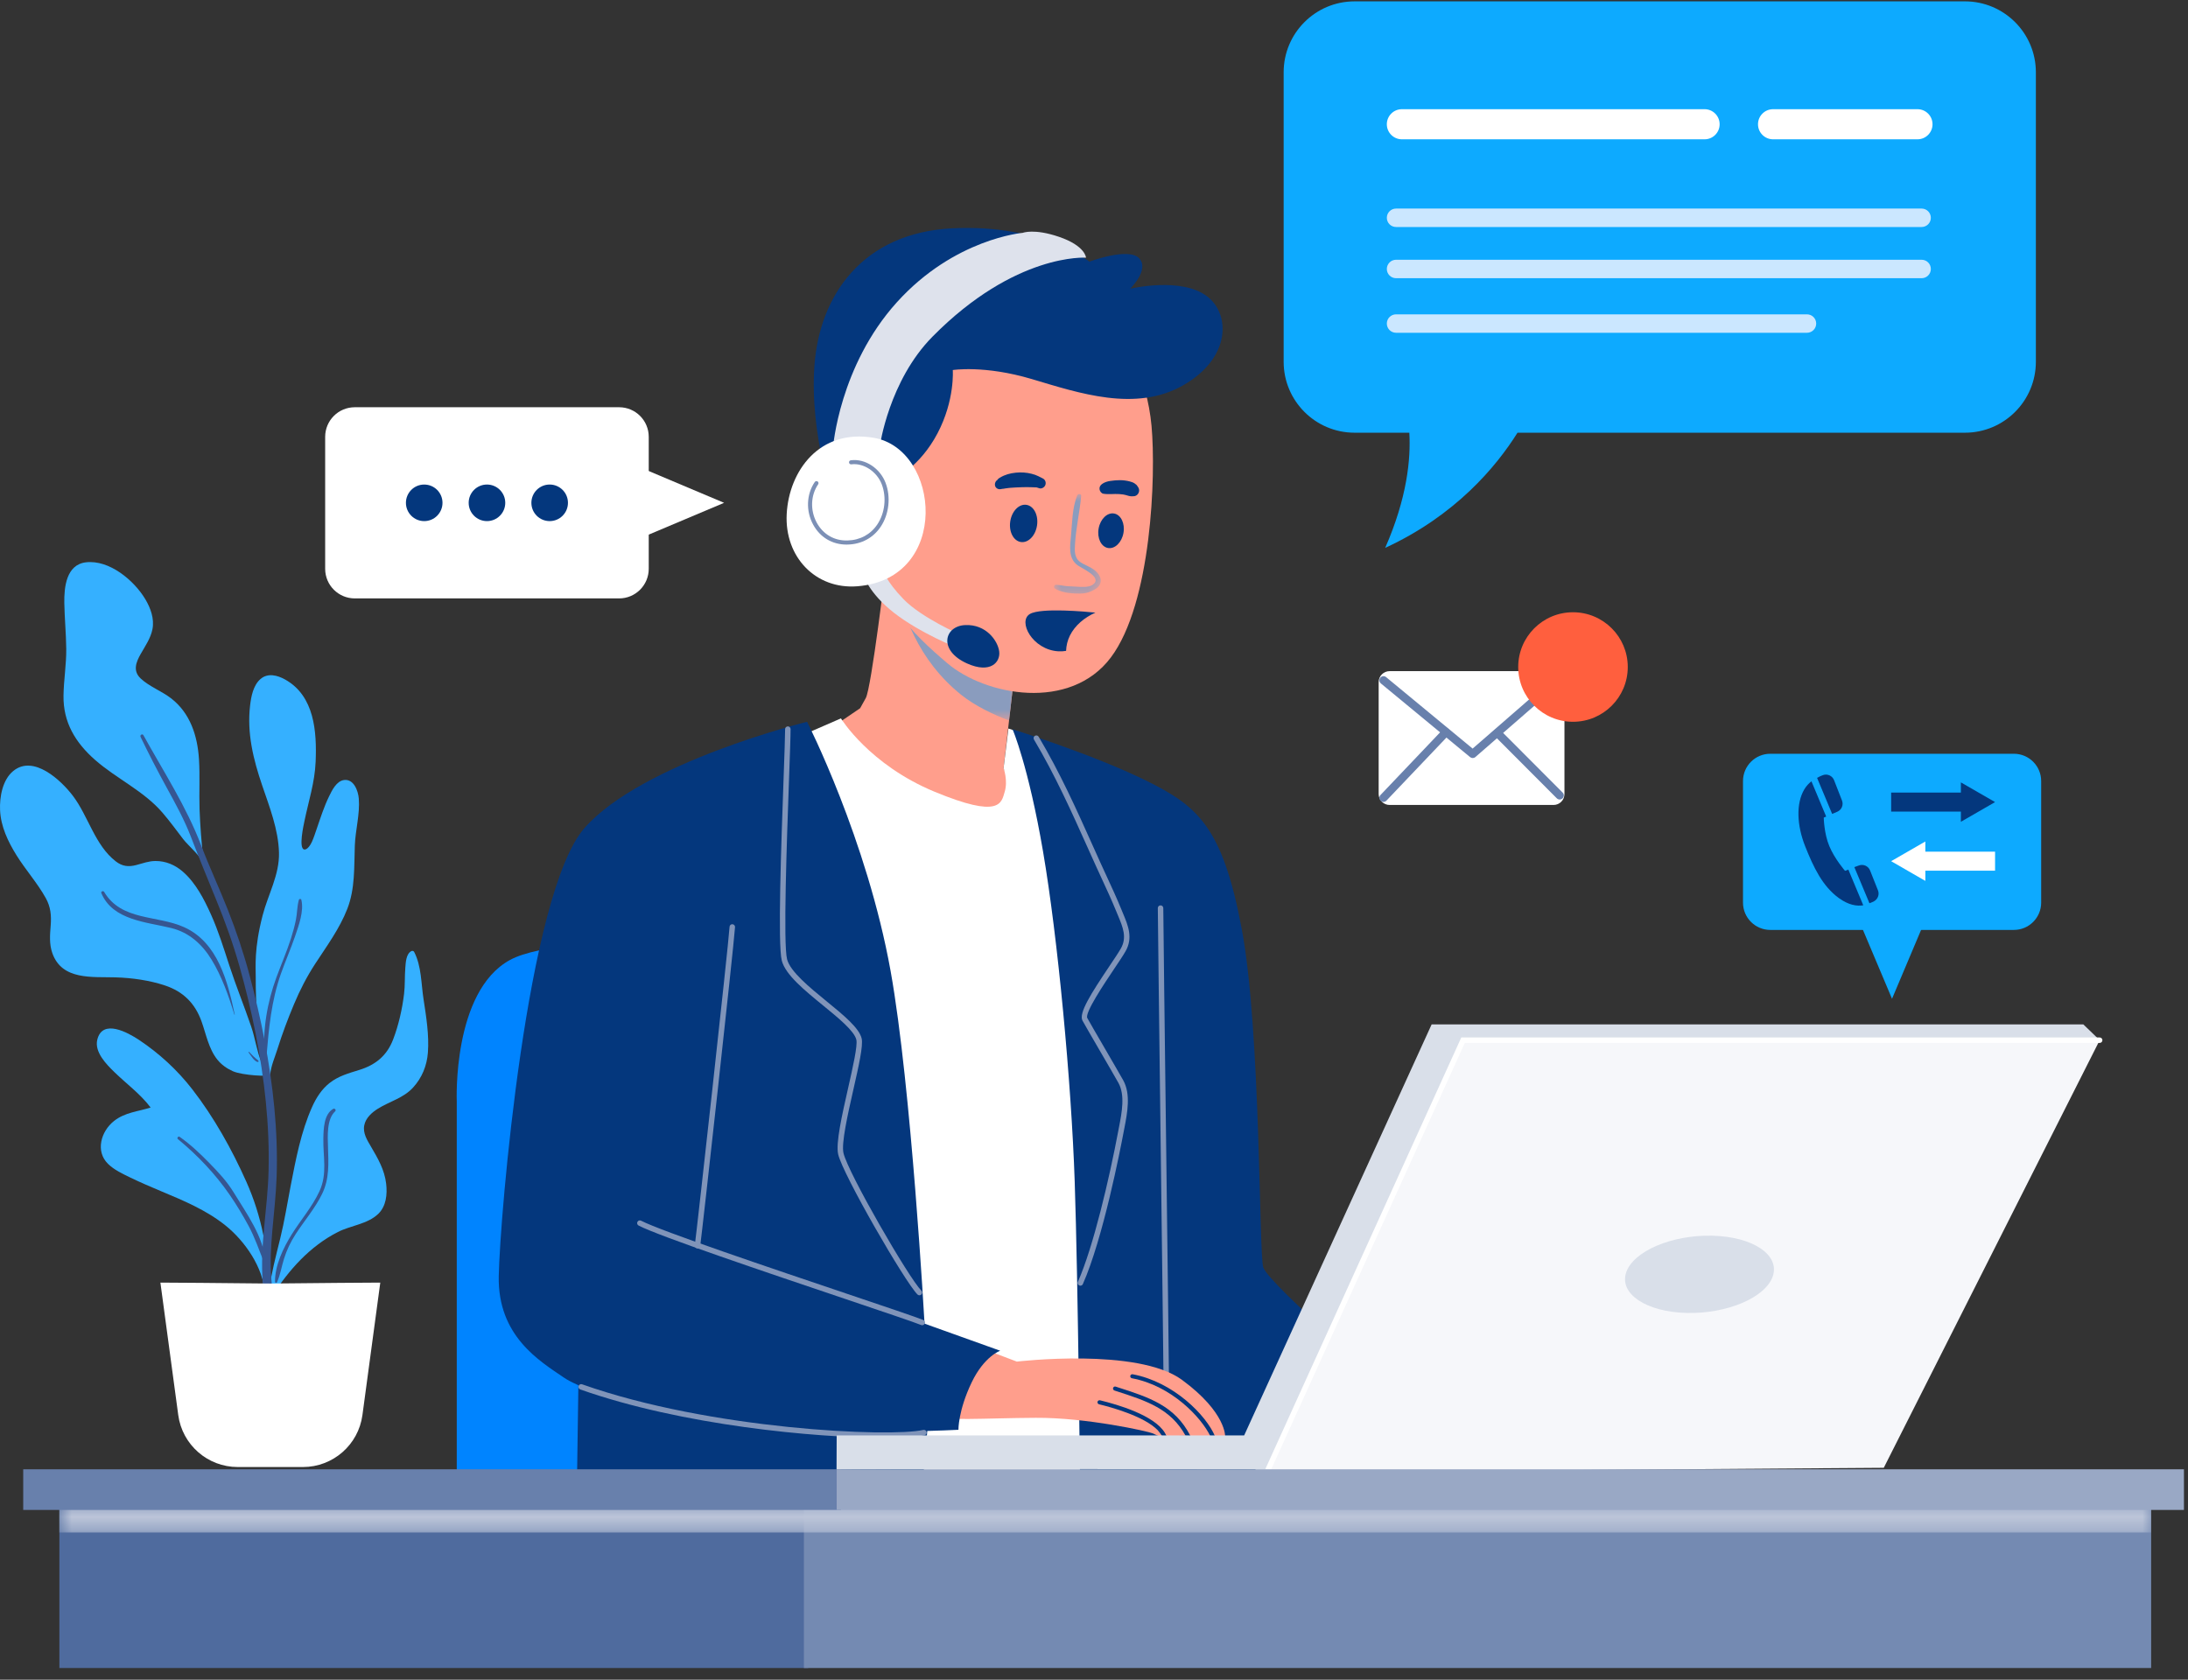 <svg width="168" height="129" viewBox="0 0 168 129" fill="none" xmlns="http://www.w3.org/2000/svg">
<rect x="0" y="0" width="168" height="129" fill="#333333" stroke="none"/>
<path d="M154.631 71.418H135.928C134.771 71.418 133.832 70.479 133.832 69.322V59.985C133.832 58.827 134.771 57.889 135.928 57.889H154.631C155.788 57.889 156.726 58.827 156.726 59.985V69.322C156.726 70.479 155.788 71.418 154.631 71.418Z" fill="#0DAAFF"/>
<path d="M145.274 76.707L148.238 69.683H142.311L145.274 76.707Z" fill="#0DAAFF"/>
<path d="M145.207 62.331H150.561V63.114L153.186 61.6L150.561 60.087V60.871H145.207V62.331Z" fill="#04377D"/>
<path d="M153.186 65.409H147.832V64.626L145.207 66.139L147.832 67.653V66.869H153.186V65.409Z" fill="white"/>
<path d="M141.921 66.786L141.666 66.879C141.666 66.879 140.872 65.972 140.46 64.984C140.047 63.997 140.033 62.791 140.033 62.791L140.219 62.712L139.087 60.003C138.885 60.161 138.693 60.364 138.537 60.626C137.897 61.709 137.96 63.371 138.605 64.994C139.249 66.617 139.938 68.065 141.196 68.975C141.938 69.512 142.573 69.607 143.067 69.528L141.921 66.786Z" fill="#04377D"/>
<path d="M142.733 66.467L142.381 66.595L143.54 69.369C143.671 69.326 143.788 69.273 143.89 69.218C144.189 69.054 144.321 68.694 144.195 68.377L143.589 66.852C143.455 66.513 143.075 66.342 142.733 66.467Z" fill="#04377D"/>
<path d="M139.973 59.528C139.831 59.579 139.675 59.649 139.52 59.741L140.676 62.508L141.065 62.345C141.402 62.204 141.566 61.82 141.433 61.479L140.825 59.919C140.693 59.58 140.315 59.405 139.973 59.528Z" fill="#04377D"/>
<path d="M35.071 115.79V84.571C35.071 84.571 34.724 76.159 39.147 73.731C43.569 71.302 62.214 72.603 62.214 72.603V115.79H35.071Z" fill="#0084FF"/>
<path d="M68.038 43.378C68.038 43.378 66.91 52.831 66.477 53.611L66.043 54.392L63.875 55.866C63.875 55.866 68.038 61.763 73.154 62.717C78.271 63.671 77.837 60.636 77.837 60.636L77.056 58.988L78.097 49.969C78.097 49.969 68.818 45.719 68.038 43.378Z" fill="#FF9E8C"/>
<path d="M61.188 56.646L64.57 55.172C64.57 55.172 66.737 58.728 71.767 60.809C76.797 62.89 76.884 61.676 77.144 60.809C77.404 59.942 77.057 58.988 77.057 58.988L77.43 55.951L79.441 56.622L86.423 113.101L68.472 113.969L61.188 56.646Z" fill="white"/>
<path d="M77.748 56.01C77.748 56.01 78.962 58.814 80.089 65.405C81.217 71.996 82.258 83.096 82.518 90.728C82.778 98.359 82.951 115.79 82.951 115.79H105.586C105.845 115.79 107.407 107.205 107.407 107.205C107.407 107.205 97.521 98.735 97.001 97.347C96.653 96.422 96.827 79.28 95.352 71.389C93.878 63.497 91.971 61.907 87.981 59.941C83.858 57.91 77.748 56.01 77.748 56.01Z" fill="#04377D"/>
<path d="M89.543 105.854C89.428 105.854 89.334 105.76 89.334 105.644C89.334 105.024 89.224 96.215 89.117 87.695C89.011 79.175 88.9 70.364 88.9 69.742C88.9 69.625 88.994 69.532 89.11 69.532C89.226 69.532 89.32 69.625 89.32 69.742C89.32 70.362 89.43 79.171 89.536 87.69C89.643 96.21 89.753 105.021 89.753 105.644C89.753 105.76 89.659 105.854 89.543 105.854Z" fill="#8094B9"/>
<path d="M44.447 103.736L44.273 115.79H70.637C70.637 115.79 71.764 105.557 71.331 104.603C70.897 103.649 44.447 103.736 44.447 103.736Z" fill="#04377D"/>
<mask id="mask0_45210_5088" style="mask-type:luminance" maskUnits="userSpaceOnUse" x="68" y="44" width="11" height="12">
<path d="M68.762 44.4H78.096V55.331H68.762V44.4Z" fill="white"/>
</mask>
<g mask="url(#mask0_45210_5088)">
<path d="M73.789 53.351C74.864 54.217 76.333 54.912 77.478 55.332L78.097 49.969C78.097 49.969 71.127 46.776 68.762 44.4C69.256 47.099 70.471 50.676 73.789 53.351Z" fill="#8A9CBE"/>
</g>
<path d="M86.251 25.773C86.251 25.773 88.072 28.896 88.418 32.711C88.766 36.527 88.418 46.326 85.297 50.489C82.174 54.652 75.67 53.437 72.722 50.922C70.016 48.615 67.345 46.066 66.651 41.036C65.958 36.007 68.126 26.467 74.283 24.473C80.44 22.478 86.251 25.773 86.251 25.773Z" fill="#FF9E8C"/>
<path d="M94.071 110.338C94.071 110.338 93.765 110.338 93.299 110.326C93.19 110.322 93.069 110.326 92.943 110.322C92.495 110.309 91.95 110.296 91.401 110.28C91.279 110.276 91.153 110.271 91.032 110.267C90.487 110.255 90.022 110.322 89.586 110.296H89.573C89.481 110.292 89.347 110.305 89.238 110.309C89.183 110.313 89.133 110.317 89.099 110.313C88.848 110.267 88.798 110.208 88.526 110.087C88.173 109.928 83.407 108.863 79.53 108.888C75.657 108.905 72.183 109.169 71.617 108.695C71.047 108.213 70.703 103.347 74.01 103.028L78.076 104.571C78.076 104.571 87.36 103.468 90.763 105.979C94.175 108.49 94.071 110.338 94.071 110.338Z" fill="#FF9E8C"/>
<path d="M89.577 110.296C89.484 110.292 89.35 110.305 89.241 110.309C89.158 110.175 88.981 109.932 88.885 109.831C87.837 108.762 85.306 108.07 84.387 107.848C84.304 107.827 84.249 107.743 84.27 107.66C84.287 107.576 84.375 107.526 84.463 107.543C85.8 107.865 88.638 108.691 89.443 110.045C89.467 110.082 89.534 110.213 89.577 110.296Z" fill="#04377D"/>
<path d="M91.402 110.279C91.28 110.276 91.155 110.273 91.033 110.266C89.889 108.179 88.017 107.581 85.704 106.836L85.567 106.791C85.488 106.764 85.439 106.674 85.467 106.591C85.494 106.513 85.579 106.464 85.666 106.492L85.799 106.536C88.245 107.322 90.213 107.952 91.402 110.279Z" fill="#04377D"/>
<path d="M93.301 110.326C93.192 110.323 93.07 110.324 92.944 110.321C92.25 108.862 89.954 106.42 86.915 105.851C86.828 105.837 86.771 105.756 86.785 105.668C86.804 105.584 86.885 105.528 86.969 105.543C90.099 106.13 92.624 108.687 93.301 110.326Z" fill="#04377D"/>
<path d="M68.734 36.744C68.734 36.744 70.642 35.833 71.987 33.275C73.331 30.717 73.157 28.419 73.157 28.419C73.157 28.419 75.586 28.029 79.228 29.113C82.87 30.197 87.206 31.671 90.848 29.59C94.491 27.508 94.491 24.17 92.713 22.782C90.722 21.228 86.773 22.175 86.773 22.175C86.773 22.175 88.29 20.701 87.466 19.834C86.642 18.966 83.65 20.094 83.65 20.094C83.65 20.094 80.008 17.189 73.114 17.535C66.22 17.882 62.924 22.695 62.534 28.072C62.144 33.449 64.095 38.825 64.095 38.825L68.734 36.744Z" fill="#04377D"/>
<mask id="mask1_45210_5088" style="mask-type:luminance" maskUnits="userSpaceOnUse" x="80" y="37" width="5" height="9">
<path d="M80.93 37.942H84.518V45.589H80.93V37.942Z" fill="white"/>
</mask>
<g mask="url(#mask1_45210_5088)">
<path d="M82.712 38.048C82.322 39.011 82.331 40.129 82.233 41.152C82.157 41.947 82.01 42.874 82.739 43.411C83.087 43.667 84.733 44.359 83.886 44.919C83.564 45.133 83.023 45.075 82.655 45.058C82.402 45.046 82.147 45.035 81.894 45.016C81.622 44.996 81.356 44.914 81.083 44.913C80.924 44.912 80.874 45.124 81.004 45.206C81.442 45.48 82.084 45.564 82.594 45.584C83.105 45.604 83.451 45.58 83.91 45.352C84.193 45.212 84.467 45.014 84.512 44.678C84.563 44.299 84.279 43.96 83.994 43.749C83.666 43.506 83.264 43.393 82.933 43.156C82.474 42.827 82.512 42.274 82.544 41.761C82.621 40.528 82.905 39.316 83.015 38.089C83.032 37.901 82.772 37.901 82.712 38.048Z" fill="#8A9CBE"/>
</g>
<path d="M86.262 40.931C86.132 41.662 85.601 42.179 85.074 42.086C84.547 41.992 84.226 41.324 84.355 40.593C84.484 39.862 85.016 39.345 85.543 39.438C86.069 39.532 86.391 40.2 86.262 40.931Z" fill="#04377D"/>
<path d="M79.626 40.352C79.509 41.141 78.954 41.711 78.385 41.627C77.817 41.542 77.451 40.834 77.569 40.046C77.686 39.257 78.242 38.686 78.81 38.771C79.378 38.855 79.744 39.563 79.626 40.352Z" fill="#04377D"/>
<path d="M84.719 37.918C85.124 37.986 85.533 37.916 85.942 37.945C86.04 37.952 86.137 37.966 86.235 37.976C86.305 37.982 86.106 37.955 86.202 37.971C86.223 37.975 86.244 37.978 86.265 37.981C86.316 37.991 86.368 38.001 86.418 38.014C86.505 38.035 86.589 38.067 86.676 38.087C86.755 38.104 86.843 38.122 86.923 38.118C86.968 38.112 87.012 38.107 87.056 38.101C87.029 38.105 87 38.11 86.973 38.116C86.972 38.126 87.124 38.101 87.138 38.098C87.371 38.043 87.515 37.774 87.45 37.55C87.431 37.485 87.402 37.426 87.361 37.373C87.344 37.35 87.326 37.328 87.308 37.306C87.324 37.324 87.341 37.343 87.357 37.362C87.34 37.337 87.322 37.314 87.303 37.291C87.28 37.252 87.249 37.221 87.21 37.198C87.178 37.173 87.146 37.147 87.113 37.123C87.005 37.049 86.864 37.005 86.736 36.972C86.495 36.91 86.241 36.879 85.992 36.877C85.743 36.876 85.499 36.902 85.253 36.936C85.037 36.966 84.797 37.039 84.621 37.169C84.486 37.27 84.402 37.4 84.426 37.577C84.446 37.724 84.561 37.891 84.719 37.918Z" fill="#04377D"/>
<path d="M80.095 36.758C80.04 36.725 79.983 36.697 79.925 36.67C79.876 36.648 79.742 36.577 79.843 36.633C79.806 36.612 79.769 36.592 79.732 36.573C79.564 36.489 79.389 36.432 79.208 36.386C78.812 36.285 78.395 36.259 77.99 36.302C77.557 36.347 77.162 36.452 76.787 36.678C76.734 36.71 76.679 36.741 76.635 36.786C76.606 36.824 76.576 36.862 76.548 36.9C76.556 36.887 76.564 36.875 76.572 36.862C76.456 36.943 76.389 37.076 76.391 37.215C76.391 37.35 76.462 37.463 76.578 37.528C76.72 37.606 76.854 37.569 76.999 37.531H76.78C76.9 37.55 76.985 37.554 77.107 37.528C77.111 37.527 77.224 37.499 77.149 37.515C77.08 37.529 77.267 37.5 77.288 37.498C77.311 37.494 77.442 37.481 77.304 37.495C77.329 37.492 77.355 37.489 77.38 37.485C77.446 37.477 77.511 37.469 77.577 37.464C77.863 37.441 78.148 37.428 78.435 37.419C78.701 37.41 78.972 37.408 79.238 37.42C79.353 37.425 79.466 37.428 79.58 37.432C79.644 37.433 79.617 37.443 79.573 37.43C79.597 37.437 79.621 37.441 79.644 37.448C79.692 37.461 79.738 37.476 79.784 37.494C79.969 37.565 80.191 37.431 80.259 37.261C80.334 37.075 80.271 36.862 80.095 36.758Z" fill="#04377D"/>
<path d="M82.15 48.812C82.548 48.013 83.272 47.426 84.109 47.049C83.382 46.975 79.952 46.657 79.086 47.149C78.117 47.7 79.265 49.911 81.271 50.021C81.481 50.033 81.673 50.016 81.856 49.987C81.872 49.584 81.965 49.184 82.15 48.812Z" fill="#04377D"/>
<path d="M66.303 44.158C66.303 44.158 66.65 45.503 68.644 47.064C70.639 48.625 73.529 49.766 73.529 49.766L73.761 48.755C73.761 48.755 70.769 47.454 69.381 46.023C67.994 44.592 67.82 43.812 67.82 43.812L66.303 44.158Z" fill="#DEE2EC"/>
<path d="M74.107 48.006C75.712 47.931 76.608 49.201 76.72 50.022C76.832 50.843 76.06 51.764 74.256 50.955C72.015 49.951 72.502 48.081 74.107 48.006Z" fill="#04377D"/>
<path d="M67.562 34.229C67.562 34.229 68.255 29.245 71.594 25.86C77.968 19.4 83.388 19.79 83.388 19.79C83.388 19.79 83.345 18.879 81.306 18.186C79.394 17.534 78.532 17.882 78.532 17.882C78.532 17.882 73.285 18.316 68.863 23.215C64.44 28.115 63.963 34.359 63.963 34.359L67.562 34.229Z" fill="#DEE2EC"/>
<path d="M67.083 33.622C62.907 32.915 60.579 36.181 60.405 39.476C60.232 42.771 62.626 45.277 65.825 45.026C73.023 44.462 72.199 34.489 67.083 33.622Z" fill="white"/>
<path d="M65.004 41.824C63.902 41.824 62.97 41.27 62.438 40.294C61.867 39.249 61.915 37.963 62.56 37.017C62.609 36.946 62.707 36.927 62.778 36.976C62.85 37.025 62.869 37.122 62.82 37.194C62.241 38.043 62.199 39.201 62.714 40.144C63.202 41.038 64.064 41.544 65.084 41.508C66.038 41.483 66.847 41.046 67.361 40.279C67.948 39.404 68.083 38.194 67.705 37.199C67.33 36.212 66.302 35.539 65.366 35.661C65.282 35.672 65.201 35.612 65.19 35.526C65.178 35.44 65.239 35.361 65.325 35.35C66.419 35.204 67.567 35.951 67.999 37.087C68.412 38.175 68.264 39.497 67.622 40.454C67.05 41.308 66.152 41.794 65.093 41.822C65.064 41.823 65.034 41.824 65.004 41.824Z" fill="#7C90B6"/>
<path d="M61.969 55.432C61.969 55.432 49.308 58.554 44.885 63.584C40.462 68.614 38.382 93.416 38.295 98.012C38.208 102.609 41.416 104.517 43.325 105.817C45.232 107.118 53.644 109.459 60.408 109.807C67.172 110.153 73.59 109.807 73.59 109.807C73.59 109.807 73.568 108.332 74.609 106.164C75.574 104.153 76.798 103.736 76.798 103.736L70.989 101.655C70.989 101.655 69.971 83.424 68.387 74.598C66.566 64.451 61.969 55.432 61.969 55.432Z" fill="#04377D"/>
<path d="M82.953 98.742C82.925 98.742 82.896 98.736 82.869 98.724C82.763 98.677 82.715 98.553 82.762 98.448C83.948 95.771 85.177 90.516 85.869 86.83L85.926 86.532C86.136 85.448 86.397 84.099 85.876 83.168C85.611 82.694 85.012 81.663 84.435 80.673C83.837 79.644 83.273 78.673 83.116 78.383C82.81 77.817 83.772 76.305 85.164 74.23C85.54 73.67 85.865 73.186 86.054 72.858C86.55 71.999 86.22 71.213 85.838 70.302L85.708 69.989C85.361 69.138 84.967 68.285 84.586 67.461C84.43 67.124 84.275 66.787 84.121 66.448C83.918 65.999 83.713 65.543 83.506 65.082C82.281 62.35 81.013 59.525 79.391 56.797C79.331 56.697 79.365 56.569 79.464 56.51C79.563 56.451 79.692 56.483 79.751 56.583C81.386 59.332 82.658 62.168 83.888 64.911C84.096 65.372 84.3 65.827 84.502 66.275C84.656 66.613 84.811 66.949 84.966 67.285C85.35 68.114 85.745 68.971 86.096 69.831L86.224 70.14C86.614 71.069 87.017 72.029 86.417 73.067C86.221 73.408 85.892 73.897 85.512 74.463C84.786 75.545 83.276 77.797 83.485 78.184C83.638 78.468 84.202 79.436 84.798 80.462C85.375 81.455 85.976 82.488 86.242 82.963C86.838 84.028 86.56 85.46 86.338 86.612L86.281 86.907C86.029 88.25 84.693 95.123 83.145 98.617C83.11 98.696 83.033 98.742 82.953 98.742Z" fill="#8094B9"/>
<path d="M70.596 99.479C70.542 99.479 70.488 99.459 70.447 99.418C69.462 98.424 64.71 90.196 64.356 88.648C64.162 87.801 64.648 85.653 65.118 83.575C65.483 81.965 65.859 80.3 65.752 79.849C65.592 79.176 64.377 78.183 63.202 77.223C61.782 76.063 60.314 74.864 60.03 73.784C59.707 72.556 59.983 64.87 60.166 59.784C60.231 57.956 60.283 56.511 60.283 55.996C60.283 55.88 60.377 55.786 60.492 55.786C60.608 55.786 60.702 55.88 60.702 55.996C60.703 56.519 60.651 57.967 60.585 59.8C60.414 64.553 60.128 72.508 60.435 73.677C60.685 74.625 62.163 75.833 63.467 76.898C64.753 77.949 65.967 78.941 66.16 79.753C66.29 80.297 65.936 81.859 65.527 83.667C65.089 85.605 64.592 87.8 64.764 88.555C65.111 90.072 69.777 98.147 70.745 99.122C70.826 99.204 70.825 99.337 70.743 99.418C70.703 99.459 70.649 99.479 70.596 99.479Z" fill="#8094B9"/>
<path d="M53.556 95.88C53.546 95.88 53.536 95.879 53.526 95.878C53.411 95.862 53.332 95.756 53.348 95.641C53.502 94.551 55.907 72.839 56.018 71.176C56.026 71.06 56.125 70.97 56.241 70.981C56.356 70.989 56.444 71.089 56.437 71.204C56.325 72.87 53.917 94.609 53.763 95.7C53.748 95.805 53.658 95.88 53.556 95.88Z" fill="#8094B9"/>
<path d="M70.81 101.777C70.784 101.777 70.757 101.772 70.731 101.762C70.198 101.546 67.843 100.752 64.861 99.746C58.843 97.717 50.6 94.937 49.033 94.122C48.93 94.069 48.89 93.943 48.944 93.84C48.997 93.737 49.123 93.696 49.226 93.751C50.765 94.55 59.328 97.438 64.995 99.349C67.984 100.357 70.344 101.153 70.889 101.373C70.996 101.417 71.047 101.539 71.004 101.647C70.971 101.728 70.892 101.777 70.81 101.777Z" fill="#8094B9"/>
<path d="M67.917 110.423C62.62 110.423 52.352 109.468 44.552 106.709C44.443 106.67 44.385 106.551 44.424 106.441C44.462 106.332 44.584 106.275 44.691 106.313C54.546 109.8 68.331 110.395 70.895 109.819C71.009 109.795 71.121 109.865 71.146 109.978C71.171 110.09 71.1 110.203 70.987 110.228C70.432 110.352 69.359 110.423 67.917 110.423Z" fill="#8094B9"/>
<path d="M7.295 58.356C8.94 59.803 11.023 60.73 12.465 62.402C13.033 63.061 13.543 63.761 14.07 64.451C14.454 64.953 15.478 65.786 15.644 66.417C15.717 66.695 15.701 66.318 15.628 66.04C15.625 66.028 15.619 66.016 15.616 66.005C15.472 64.727 15.368 63.444 15.323 62.158C15.279 60.876 15.359 59.589 15.278 58.309C15.165 56.503 14.601 54.754 13.125 53.623C12.404 53.07 11.476 52.733 10.813 52.119C10.183 51.536 10.436 50.869 10.806 50.219C11.152 49.612 11.572 49.014 11.707 48.314C11.861 47.519 11.562 46.698 11.158 46.02C10.3 44.579 8.395 42.971 6.591 43.187C5.087 43.367 4.917 45.102 4.938 46.311C4.959 47.486 5.075 48.658 5.087 49.834C5.098 51.042 4.893 52.227 4.876 53.43C4.846 55.475 5.792 57.034 7.295 58.356Z" fill="#35B0FF"/>
<path d="M22.573 77.127C23.03 76.035 23.555 75.014 24.201 74.021C25.087 72.659 26.07 71.332 26.665 69.806C27.273 68.248 27.184 66.583 27.244 64.943C27.288 63.737 27.645 62.535 27.549 61.327C27.503 60.747 27.169 59.809 26.419 59.905C25.835 59.98 25.489 60.703 25.264 61.165C24.873 61.97 24.602 62.83 24.311 63.675C24.198 64.005 24.089 64.342 23.946 64.661C23.863 64.847 23.597 65.299 23.347 65.238C22.921 65.132 23.307 63.392 23.371 63.084C23.689 61.537 24.168 60.099 24.235 58.507C24.331 56.198 24.151 53.449 21.893 52.187C21.303 51.857 20.556 51.66 19.995 52.154C19.441 52.641 19.285 53.485 19.203 54.18C18.951 56.312 19.452 58.331 20.136 60.337C20.7 61.993 21.372 63.703 21.421 65.474C21.468 67.18 20.582 68.69 20.165 70.301C19.501 72.868 19.639 74.229 19.636 75.06C19.631 76.102 19.669 77.132 19.745 78.17C19.815 79.125 19.898 80.079 20.014 81.03C20.038 81.222 20.06 81.422 20.086 81.624C19.719 80.74 19.591 79.728 19.287 78.841C18.747 77.263 18.12 75.719 17.603 74.133C17.175 72.823 16.77 71.505 16.205 70.246C15.675 69.064 15.035 67.815 14.046 66.949C13.448 66.425 12.724 66.118 11.925 66.125C11.414 66.128 10.954 66.306 10.466 66.434C9.865 66.593 9.392 66.538 8.898 66.159C7.28 64.915 6.788 62.684 5.589 61.109C4.696 59.934 2.576 57.932 1.017 59.213C0.19 59.892 -0.038 61.206 0.005 62.212C0.059 63.475 0.612 64.631 1.269 65.687C1.968 66.809 2.871 67.815 3.513 68.97C3.893 69.652 3.952 70.306 3.892 71.075C3.835 71.799 3.772 72.501 4.019 73.201C4.761 75.301 7.077 75.007 8.879 75.062C10.14 75.1 11.492 75.288 12.689 75.691C14.073 76.157 14.973 77.057 15.467 78.426C15.825 79.416 16.016 80.54 16.69 81.381C17.007 81.777 17.427 82.069 17.888 82.273C18.591 82.584 20.733 82.719 20.749 82.523C20.802 81.869 21.113 81.177 21.307 80.556C21.672 79.39 22.1 78.253 22.573 77.127Z" fill="#35B0FF"/>
<path d="M32.519 76.731C32.333 75.531 32.368 74.208 31.8 73.106C31.759 73.027 31.651 73.007 31.578 73.048C31.171 73.273 31.154 73.931 31.121 74.334C31.066 75.004 31.107 75.674 31.024 76.341C30.88 77.513 30.609 78.721 30.187 79.826C29.709 81.076 28.841 81.784 27.579 82.174C26.768 82.425 25.973 82.643 25.296 83.181C24.69 83.663 24.269 84.327 23.958 85.027C23.115 86.916 22.714 89.028 22.323 91.046C22.061 92.405 21.846 93.77 21.516 95.115C21.186 96.459 20.832 97.797 20.643 99.17C20.611 99.24 20.577 99.308 20.548 99.378C20.461 99.584 20.782 99.695 20.894 99.524C22.196 97.519 23.782 95.72 25.947 94.616C26.924 94.118 28.223 94.013 29.038 93.23C29.658 92.634 29.744 91.725 29.651 90.914C29.529 89.849 29.019 88.972 28.487 88.065C28.195 87.567 27.85 87.032 27.968 86.427C28.079 85.855 28.554 85.435 29.026 85.141C29.926 84.583 30.978 84.332 31.715 83.526C32.399 82.779 32.779 81.848 32.855 80.841C32.956 79.498 32.724 78.057 32.519 76.731Z" fill="#35B0FF"/>
<path d="M14.761 83.653C13.611 82.173 12.224 80.896 10.664 79.859C9.831 79.306 7.866 78.215 7.47 79.847C7.237 80.803 8.173 81.743 8.789 82.343C9.715 83.243 10.785 84.021 11.566 85.059C10.599 85.367 9.589 85.427 8.749 86.096C7.754 86.887 7.308 88.415 8.294 89.385C8.775 89.857 9.412 90.147 10.01 90.438C10.788 90.814 11.581 91.155 12.378 91.488C14.1 92.208 15.843 92.937 17.312 94.115C18.808 95.316 20.215 97.346 20.334 99.305C20.345 99.492 20.274 99.321 20.386 99.236C20.447 99.291 20.652 99.192 20.651 99.083C20.62 96.177 20.098 93.409 18.91 90.747C17.809 88.278 16.421 85.792 14.761 83.653Z" fill="#35B0FF"/>
<path d="M10.793 56.595C11.428 57.911 12.09 59.196 12.794 60.48C13.472 61.715 14.148 62.941 14.655 64.258C15.279 65.881 15.934 67.48 16.593 69.088C17.279 70.759 17.892 72.462 18.384 74.201C19.343 77.596 20.056 81.09 20.409 84.601C20.588 86.386 20.669 88.182 20.62 89.976C20.582 91.378 20.424 92.765 20.292 94.159C20.155 95.611 20.057 97.079 20.178 98.535C20.279 99.752 20.473 101.199 21.418 102.067C21.603 102.238 21.864 102.026 21.757 101.806C20.635 99.504 20.697 96.994 20.912 94.498C21.03 93.12 21.195 91.749 21.241 90.366C21.3 88.606 21.231 86.842 21.066 85.089C20.74 81.644 20.053 78.239 19.162 74.898C18.705 73.184 18.139 71.504 17.488 69.855C16.835 68.202 16.08 66.594 15.448 64.933C14.303 61.93 12.559 59.266 11.014 56.466C10.934 56.321 10.723 56.449 10.793 56.595Z" fill="#365691"/>
<path d="M20.459 81.159C20.641 78.972 20.834 76.865 21.572 74.778C21.916 73.805 22.332 72.858 22.665 71.881C22.939 71.074 23.349 69.966 23.138 69.108C23.114 69.012 22.975 69.017 22.949 69.108C22.807 69.598 22.823 70.136 22.721 70.639C22.622 71.128 22.49 71.609 22.338 72.084C22.014 73.095 21.591 74.064 21.225 75.059C20.517 76.981 20.154 79.111 20.309 81.159C20.316 81.256 20.451 81.256 20.459 81.159Z" fill="#365691"/>
<path d="M7.78 68.587C8.649 70.685 11.259 70.806 13.16 71.276C14.518 71.612 15.52 72.517 16.24 73.694C17.027 74.98 17.561 76.49 17.998 77.925C18.004 77.942 18.027 77.935 18.024 77.919C17.492 75.404 16.73 72.377 14.138 71.207C12.061 70.269 9.324 70.74 7.995 68.496C7.93 68.387 7.728 68.46 7.78 68.587Z" fill="#365691"/>
<path d="M19.085 80.827C19.189 80.967 19.283 81.113 19.39 81.249C19.443 81.317 19.496 81.381 19.563 81.436C19.631 81.491 19.711 81.561 19.805 81.559C19.844 81.558 19.871 81.515 19.85 81.48C19.807 81.41 19.729 81.368 19.669 81.314C19.607 81.26 19.543 81.206 19.483 81.149C19.362 81.034 19.25 80.909 19.131 80.792C19.109 80.769 19.065 80.8 19.085 80.827Z" fill="#365691"/>
<path d="M13.658 87.482C15.155 88.712 16.538 90.166 17.635 91.761C18.16 92.523 18.644 93.329 19.084 94.143C19.564 95.032 19.879 95.972 20.255 96.905C20.283 96.976 20.412 96.977 20.402 96.885C20.195 94.913 18.945 93.221 17.944 91.579C17.424 90.727 16.778 90.04 16.083 89.329C15.365 88.594 14.634 87.9 13.793 87.308C13.69 87.235 13.56 87.402 13.658 87.482Z" fill="#365691"/>
<path d="M25.587 85.159C24.865 85.568 24.842 86.708 24.828 87.435C24.8 88.833 25.147 90.146 24.533 91.478C23.979 92.681 23.094 93.686 22.398 94.803C21.746 95.849 21.103 97.186 21.117 98.445C21.118 98.518 21.23 98.559 21.264 98.485C21.526 97.914 21.621 97.264 21.809 96.665C22.02 95.992 22.315 95.38 22.697 94.788C23.367 93.75 24.189 92.805 24.733 91.689C25.305 90.513 25.221 89.347 25.184 88.073C25.159 87.26 25.078 85.954 25.733 85.35C25.836 85.255 25.705 85.093 25.587 85.159Z" fill="#365691"/>
<path d="M20.758 98.576C17.852 98.536 12.316 98.504 12.316 98.504L13.686 108.673C13.994 110.961 15.947 112.668 18.256 112.668H20.642H20.873H23.26C25.568 112.668 27.521 110.961 27.829 108.673L29.199 98.504C29.199 98.504 23.664 98.536 20.758 98.576Z" fill="white"/>
<path d="M161.219 79.888L144.641 112.726L96.309 113.073L111.225 79.425L161.219 79.888Z" fill="#F6F7FA"/>
<path d="M64.232 112.868L64.242 110.239H95.53L109.925 78.673H159.963L161.221 79.887H112.339L97.379 112.842C97.379 112.842 64.232 112.782 64.232 112.868Z" fill="#D9DFE9"/>
<path d="M136.122 98.009C135.576 99.647 132.612 100.912 129.503 100.834C126.393 100.756 124.315 99.365 124.86 97.727C125.407 96.089 128.37 94.824 131.48 94.902C134.589 94.98 136.668 96.371 136.122 98.009Z" fill="#D9DFE9"/>
<path d="M97.377 113.051C97.349 113.051 97.319 113.045 97.291 113.032C97.186 112.984 97.139 112.86 97.187 112.755L112.202 79.678H161.219C161.335 79.678 161.428 79.772 161.428 79.887C161.428 80.003 161.335 80.097 161.219 80.097H112.472L97.568 112.928C97.533 113.005 97.457 113.051 97.377 113.051Z" fill="white"/>
<path d="M62.054 128.104H4.559V115.357H62.054V128.104Z" fill="#4F6B9E"/>
<path d="M165.171 128.104H61.725V115.357H165.171V128.104Z" fill="#748AB2"/>
<mask id="mask2_45210_5088" style="mask-type:luminance" maskUnits="userSpaceOnUse" x="4" y="115" width="162" height="3">
<path d="M4.553 115.357H165.166V117.698H4.553V115.357Z" fill="white"/>
</mask>
<g mask="url(#mask2_45210_5088)">
<path d="M62.048 115.357H61.72H4.553V117.698H61.72H62.048H165.166V115.357H62.048Z" fill="#BCC5D9"/>
</g>
<path d="M64.569 115.963H1.783V112.842H64.569V115.963Z" fill="#6880AC"/>
<path d="M167.688 115.963H64.242V112.842H167.688V115.963Z" fill="#99A8C5"/>
<path d="M47.538 45.958H27.241C25.985 45.958 24.967 44.939 24.967 43.683V33.55C24.967 32.294 25.985 31.276 27.241 31.276H47.538C48.794 31.276 49.812 32.294 49.812 33.55V43.683C49.812 44.939 48.794 45.958 47.538 45.958Z" fill="white"/>
<path d="M55.598 38.617L47.975 35.4V41.833L55.598 38.617Z" fill="white"/>
<path d="M33.976 38.617C33.976 39.392 33.348 40.021 32.572 40.021C31.797 40.021 31.168 39.392 31.168 38.617C31.168 37.841 31.797 37.213 32.572 37.213C33.348 37.213 33.976 37.841 33.976 38.617Z" fill="#04377D"/>
<path d="M38.795 38.617C38.795 39.392 38.166 40.021 37.391 40.021C36.615 40.021 35.986 39.392 35.986 38.617C35.986 37.841 36.615 37.212 37.391 37.212C38.166 37.212 38.795 37.841 38.795 38.617Z" fill="#04377D"/>
<path d="M43.609 38.617C43.609 39.392 42.98 40.021 42.205 40.021C41.429 40.021 40.801 39.392 40.801 38.617C40.801 37.841 41.429 37.212 42.205 37.212C42.98 37.212 43.609 37.841 43.609 38.617Z" fill="#04377D"/>
<path d="M150.87 0.104H104.011C101.002 0.104 98.562 2.544 98.562 5.553V27.783C98.562 30.792 101.002 33.232 104.011 33.232H108.212C108.33 35.247 108.041 38.245 106.358 42.077C111.772 39.58 114.889 35.83 116.518 33.232H150.87C153.879 33.232 156.319 30.792 156.319 27.783V5.553C156.319 2.544 153.879 0.104 150.87 0.104Z" fill="#0DAAFF"/>
<path d="M130.882 10.699H107.641C107.002 10.699 106.484 10.181 106.484 9.543C106.484 8.904 107.002 8.386 107.641 8.386H130.882C131.52 8.386 132.038 8.904 132.038 9.543C132.038 10.181 131.52 10.699 130.882 10.699Z" fill="white"/>
<path d="M147.547 17.434H107.193C106.802 17.434 106.484 17.117 106.484 16.726C106.484 16.335 106.802 16.018 107.193 16.018H147.547C147.938 16.018 148.255 16.335 148.255 16.726C148.255 17.117 147.938 17.434 147.547 17.434Z" fill="#CBE7FF"/>
<path d="M147.547 21.366H107.193C106.802 21.366 106.484 21.049 106.484 20.657C106.484 20.266 106.802 19.949 107.193 19.949H147.547C147.938 19.949 148.255 20.266 148.255 20.657C148.255 21.049 147.938 21.366 147.547 21.366Z" fill="#CBE7FF"/>
<path d="M138.744 25.557H107.193C106.802 25.557 106.484 25.24 106.484 24.849C106.484 24.458 106.802 24.141 107.193 24.141H138.744C139.135 24.141 139.452 24.458 139.452 24.849C139.452 25.24 139.135 25.557 138.744 25.557Z" fill="#CBE7FF"/>
<path d="M147.228 10.699H136.141C135.502 10.699 134.984 10.181 134.984 9.543C134.984 8.904 135.502 8.386 136.141 8.386H147.228C147.866 8.386 148.384 8.904 148.384 9.543C148.384 10.181 147.866 10.699 147.228 10.699Z" fill="white"/>
<path d="M119.285 61.821H106.696C106.233 61.821 105.857 61.445 105.857 60.983V52.382C105.857 51.92 106.233 51.544 106.696 51.544H119.285C119.747 51.544 120.123 51.92 120.123 52.382V60.983C120.123 61.445 119.747 61.821 119.285 61.821Z" fill="white"/>
<path d="M113.078 58.218C113.007 58.218 112.936 58.194 112.877 58.146L106.026 52.487C105.892 52.377 105.874 52.178 105.984 52.045C106.095 51.911 106.293 51.893 106.427 52.002L113.072 57.492L119.549 51.856C119.679 51.742 119.878 51.756 119.992 51.887C120.106 52.018 120.092 52.217 119.961 52.331L113.284 58.141C113.225 58.192 113.151 58.218 113.078 58.218Z" fill="#6880AC"/>
<path d="M106.226 61.586C106.149 61.586 106.071 61.557 106.01 61.499C105.884 61.38 105.879 61.181 105.999 61.055L110.791 56.017C110.909 55.892 111.109 55.886 111.234 56.006C111.361 56.126 111.366 56.325 111.246 56.451L106.454 61.488C106.392 61.553 106.309 61.586 106.226 61.586Z" fill="#6880AC"/>
<path d="M119.757 61.402C119.676 61.402 119.595 61.371 119.534 61.31L114.762 56.524C114.639 56.401 114.639 56.202 114.762 56.08C114.886 55.957 115.085 55.957 115.207 56.08L119.979 60.866C120.102 60.989 120.102 61.188 119.978 61.31C119.917 61.371 119.837 61.402 119.757 61.402Z" fill="#6880AC"/>
<path d="M124.984 51.226C124.984 53.549 123.101 55.433 120.778 55.433C118.455 55.433 116.572 53.549 116.572 51.226C116.572 48.904 118.455 47.021 120.778 47.021C123.101 47.021 124.984 48.904 124.984 51.226Z" fill="#FF5F3E"/>
</svg>
